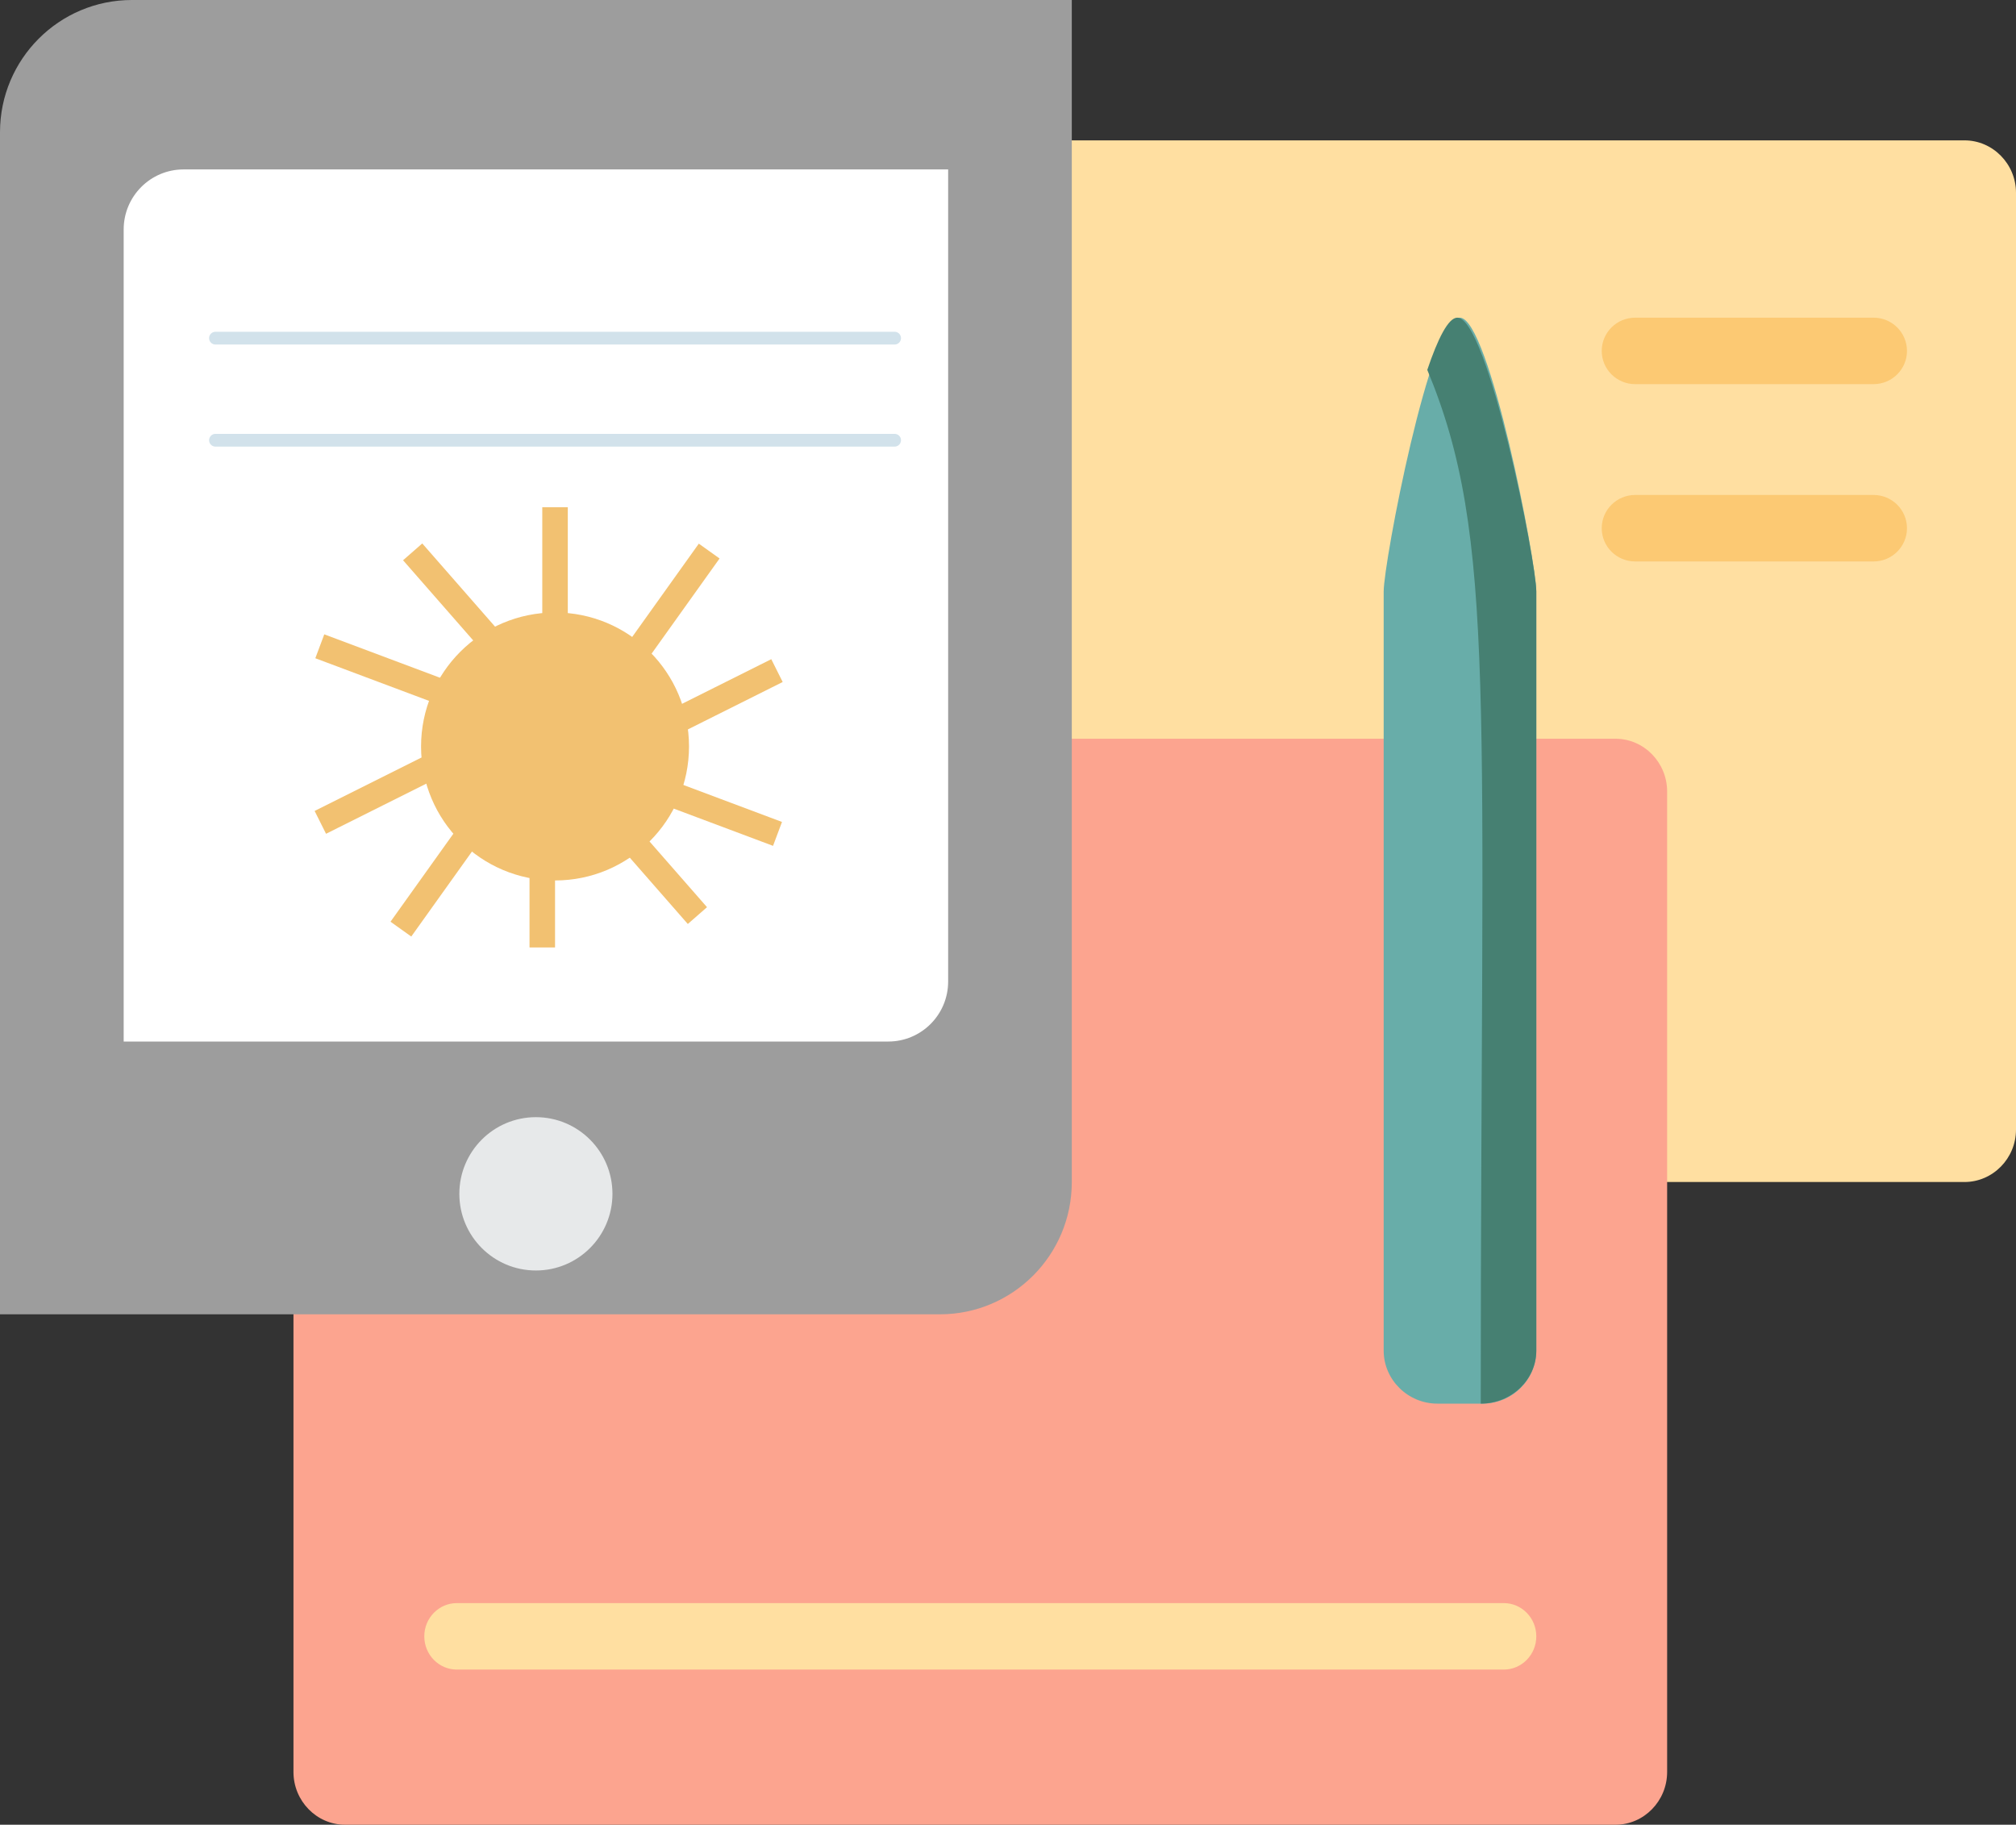 <?xml version="1.0" encoding="UTF-8"?>
<svg width="158px" height="143px" viewBox="0 0 158 143" version="1.1" xmlns="http://www.w3.org/2000/svg" xmlns:xlink="http://www.w3.org/1999/xlink">
    <rect x="0" y="0" width="158" height="143" fill="#333333" stroke="none"/>
    <!-- Generator: Sketch 49.1 (51147) - http://www.bohemiancoding.com/sketch -->
    <title>Group 5</title>
    <desc>Created with Sketch.</desc>
    <defs></defs>
    <g id="Page-1" stroke="none" stroke-width="1" fill="none" fill-rule="evenodd">
        <g id="Artboard" transform="translate(-154, -1210)">
            <g id="Group-5" transform="translate(154, 1210)">
                <g id="333820" transform="translate(23, 11)" fill-rule="nonzero">
                    <path d="M46.76,81.632 L130.961,81.632 C133.183,81.632 135,79.783 135,77.524 L135,4.107 C135,1.848 133.183,0 130.961,0 L46.76,0 C44.539,0 42.722,1.848 42.722,4.107 L42.722,77.524 C42.722,79.783 44.539,81.632 46.76,81.632 Z" id="Shape" fill="#FFDFA1"></path>
                    <path d="M4.042,132 L103.616,132 C105.839,132 107.658,130.141 107.658,127.868 L107.658,51.027 C107.658,48.754 105.839,46.895 103.616,46.895 L4.042,46.895 C1.819,46.895 0,48.754 0,51.027 L0,127.867 C0,130.141 1.819,132 4.042,132 Z" id="Shape" fill="#FCA48F"></path>
                    <path d="M123.834,19.105 L105.154,19.105 C103.706,19.105 102.532,17.939 102.532,16.5 C102.532,15.061 103.706,13.895 105.154,13.895 L123.834,13.895 C125.282,13.895 126.456,15.061 126.456,16.5 C126.456,17.939 125.282,19.105 123.834,19.105 Z" id="Shape" fill="#FCC973"></path>
                    <path d="M123.834,33 L105.154,33 C103.706,33 102.532,31.834 102.532,30.395 C102.532,28.956 103.706,27.789 105.154,27.789 L123.834,27.789 C125.282,27.789 126.456,28.956 126.456,30.395 C126.456,31.834 125.282,33 123.834,33 Z" id="Shape" fill="#FCC973"></path>
                    <path d="M94.854,119.842 L12.804,119.842 C11.395,119.842 10.253,118.676 10.253,117.237 C10.253,115.798 11.395,114.632 12.804,114.632 L94.854,114.632 C96.263,114.632 97.405,115.798 97.405,117.237 C97.405,118.676 96.263,119.842 94.854,119.842 Z" id="Shape" fill="#FFDFA1"></path>
                    <path d="M91.412,13.895 C93.729,13.895 97.405,33.07 97.405,35.356 L97.405,94.844 C97.405,97.13 95.509,99 93.192,99 L89.656,99 C87.339,99 85.443,97.13 85.443,94.844 L85.443,35.356 C85.443,33.07 89.095,13.895 91.412,13.895 Z" id="Shape" fill="#68ADA9"></path>
                    <path d="M93.051,99 C95.446,99 97.405,97.13 97.405,94.844 L97.405,35.356 C97.405,33.07 93.606,13.895 91.212,13.895 C90.504,13.895 89.676,15.569 88.861,17.986 C94.338,31.141 93.051,43.708 93.051,99 Z" id="Shape" fill="#468072"></path>
                </g>
                <g id="Group-3">
                    <rect id="Rectangle-3" fill="#FFFFFF" x="5.143" y="8.583" width="72" height="75.533"></rect>
                    <path d="M84,92.635 L84,0 L10.339,0 C4.628,0 0,4.643 0,10.365 L0,103 L73.661,103 C79.372,103 84,98.36 84,92.635 Z M42,97.816 C39.5,97.816 37.477,95.788 37.477,93.284 C37.477,90.776 39.5,88.748 42,88.748 C44.497,88.748 46.525,90.776 46.525,93.284 C46.523,95.788 44.5,97.816 42,97.816 Z M69.617,81.623 L9.693,81.623 L9.693,17.984 C9.693,15.384 11.796,13.278 14.387,13.278 L74.309,13.278 L74.309,76.919 C74.311,79.517 72.209,81.623 69.617,81.623 Z" id="Shape" fill="#9D9D9D" fill-rule="nonzero"></path>
                    <ellipse id="Oval-2" fill="#E7E9EA" cx="42" cy="93.558" rx="6" ry="6.008"></ellipse>
                </g>
                <path d="M16.887,26.5 L70.113,26.5" id="Line-3" stroke="#D2E2EB" stroke-linecap="round" stroke-linejoin="round"></path>
                <path d="M16.887,34.5 L70.113,34.5" id="Line-3-Copy" stroke="#D2E2EB" stroke-linecap="round" stroke-linejoin="round"></path>
                <path d="M43.5,48.25 L43.5,40.75" id="Line-4" stroke="#F2C171" stroke-width="2" stroke-linecap="square"></path>
                <path d="M42.5,73.25 L42.5,65.75" id="Line-4-Copy-4" stroke="#F2C171" stroke-width="2" stroke-linecap="square"></path>
                <path d="M50,51 L55,44" id="Line-4-Copy" stroke="#F2C171" stroke-width="2" stroke-linecap="square"></path>
                <path d="M32,72 L37,65" id="Line-4-Copy-7" stroke="#F2C171" stroke-width="2" stroke-linecap="square"></path>
                <path d="M52,62 L60,65" id="Line-4-Copy-2" stroke="#F2C171" stroke-width="2" stroke-linecap="square"></path>
                <path d="M26,51 L34,54" id="Line-4-Copy-9" stroke="#F2C171" stroke-width="2" stroke-linecap="square"></path>
                <path d="M47,63 L54,71" id="Line-4-Copy-5" stroke="#F2C171" stroke-width="2" stroke-linecap="square"></path>
                <path d="M33,44 L40,52" id="Line-4-Copy-8" stroke="#F2C171" stroke-width="2" stroke-linecap="square"></path>
                <path d="M52,57 L60,53" id="Line-4-Copy-3" stroke="#F2C171" stroke-width="2" stroke-linecap="square"></path>
                <path d="M26,64 L34,60" id="Line-4-Copy-6" stroke="#F2C171" stroke-width="2" stroke-linecap="square"></path>
                <circle id="Oval-3" fill="#F2C171" cx="43.5" cy="58.5" r="10.5"></circle>
            </g>
        </g>
    </g>
</svg>